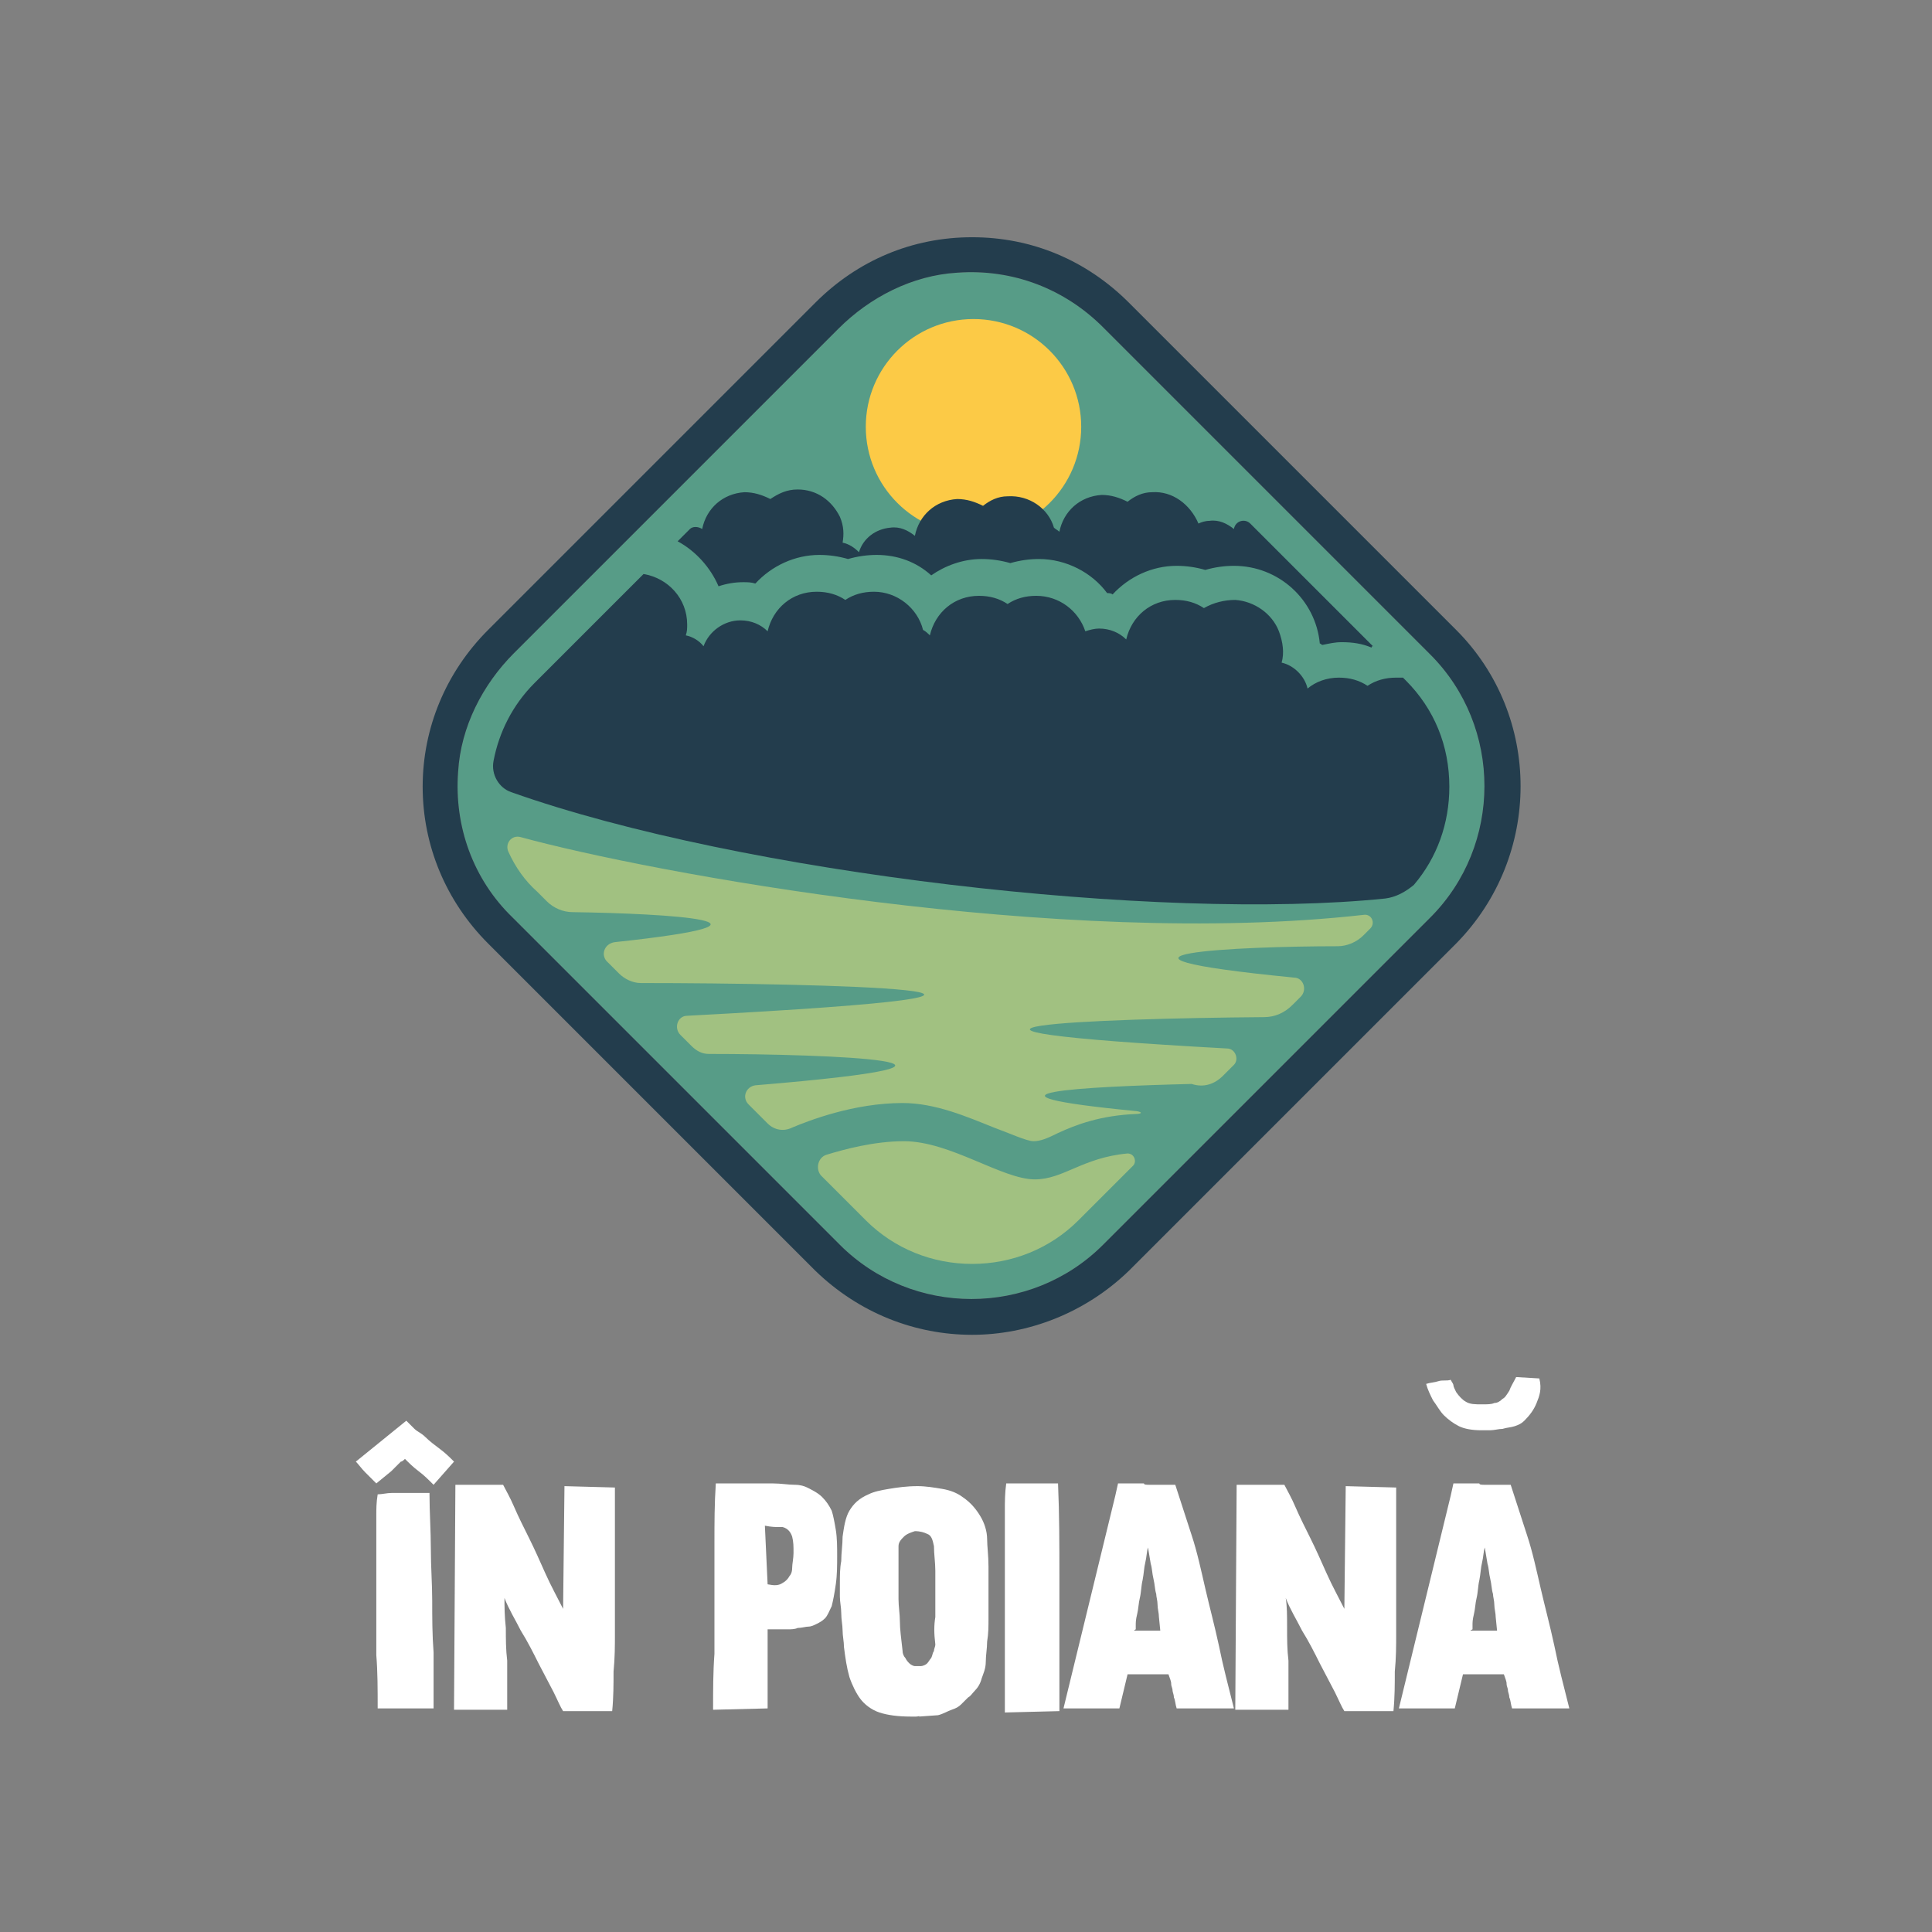 <?xml version="1.0" encoding="utf-8"?>
<!-- Generator: Adobe Illustrator 26.3.1, SVG Export Plug-In . SVG Version: 6.00 Build 0)  -->
<svg version="1.1" id="Layer_1" xmlns="http://www.w3.org/2000/svg" xmlns:xlink="http://www.w3.org/1999/xlink" x="0px" y="0px"
	 viewBox="0 0 141.7 141.7" style="enable-background:new 0 0 141.7 141.7;" xml:space="preserve">
<rect x="0" y="0" width="141.7" height="141.7" fill="#808080" stroke="none"/>
<style type="text/css">
	.st0{fill:#233D4D;}
	.st1{fill:#F57E2E;}
	.st2{fill:#579C87;}
	.st3{fill:#FCCA46;}
	.st4{fill:#A1C181;}
	.st5{fill:#8C9AA9;}
	.st6{fill:#ffffff;}
</style>
<g>
	<g>
		<g>
			<path class="st6" d="M112.7,102.9c-0.2,0.5-0.5,0.9-0.9,1.3c-0.2,0.2-0.4,0.3-0.7,0.4c-0.3,0.1-0.6,0.1-0.9,0.2
				c-0.3,0-0.6,0.1-0.9,0.1c-0.3,0-0.5,0-0.7,0c-0.6,0-1.2-0.1-1.6-0.3c-0.4-0.2-0.8-0.5-1.1-0.8c-0.3-0.3-0.5-0.7-0.8-1.1
				c-0.2-0.4-0.4-0.8-0.5-1.2c0.3-0.1,0.6-0.1,0.9-0.2s0.6,0,0.9-0.1c0.1,0.2,0.2,0.3,0.2,0.4c0,0.1,0.1,0.3,0.2,0.5
				c0.2,0.3,0.5,0.6,0.7,0.7c0.3,0.2,0.7,0.2,1.2,0.2c0.4,0,0.7,0,0.9-0.1c0.2,0,0.4-0.1,0.6-0.3c0.2-0.1,0.3-0.3,0.5-0.6
				c0.1-0.3,0.3-0.6,0.5-1l1.7,0.1C113.1,101.9,112.9,102.4,112.7,102.9z"/>
		</g>
	</g>
	<g>
		<g transform="translate(0, 2.5)">
			<path class="st6" d="M30.7,105.4c-0.4-0.3-0.7-0.6-1-0.9c-0.1,0.1-0.2,0.2-0.3,0.2l-0.2,0.2c-0.1,0.1-0.1,0.1-0.2,0.2
				c-0.1,0.1-0.2,0.2-0.3,0.3l-1.1,0.9c-0.2-0.2-0.5-0.5-0.8-0.8c-0.3-0.3-0.5-0.6-0.7-0.8l3.7-3c0.2,0.2,0.4,0.4,0.6,0.6
				s0.5,0.3,0.8,0.6c0.3,0.3,0.7,0.6,1.1,0.9c0.4,0.3,0.7,0.6,1,0.9l-1.5,1.7C31.4,106,31.1,105.7,30.7,105.4z M27.6,112.1
				c0-0.4,0-0.7,0-1s0-0.5,0-0.8c0-0.2,0-0.5,0-0.7c0-0.3,0-0.7,0-1c0-0.4,0-0.9,0.1-1.5c0.3,0,0.7-0.1,1-0.1c0.3,0,0.5,0,0.8,0
				c0.3,0,0.6,0,1,0H31c0.2,0,0.3,0,0.5,0c0,1.4,0.1,2.8,0.1,4.1c0,1.3,0.1,2.6,0.1,3.8s0,2.5,0.1,3.8c0,1.3,0,2.7,0,4.1l-4.1,0
				c0-1.4,0-2.7-0.1-3.9c0-0.5,0-1.1,0-1.6s0-1.1,0-1.5c0-0.5,0-0.9,0-1.3v-1C27.6,112.9,27.6,112.5,27.6,112.1z"/>
			<path class="st6" d="M37.1,116.9c0,0.8,0,1.6,0.1,2.4c0,0.8,0,1.5,0,2.1c0,0.6,0,1.2,0,1.5h-3.9l0.1-16.5h3.5
				c0.2,0.4,0.5,0.9,0.8,1.6s0.7,1.5,1.1,2.3c0.4,0.8,0.8,1.7,1.2,2.6c0.4,0.9,0.9,1.8,1.3,2.6l0.1-9l3.7,0.1c0,0.9,0,1.8,0,2.7v2.6
				c0,0.9,0,1.8,0,2.7c0,0.9,0,1.8,0,2.7s0,1.8-0.1,2.8c0,0.9,0,1.9-0.1,2.9c-0.3,0-0.5,0-0.8,0c-0.2,0-0.4,0-0.6,0
				c-0.4,0-0.7,0-1,0c-0.3,0-0.7,0-1.2,0c-0.2-0.3-0.4-0.8-0.7-1.4l-1.1-2.1c-0.4-0.8-0.8-1.6-1.3-2.4c-0.4-0.8-0.9-1.6-1.2-2.4
				C37,115.3,37,116,37.1,116.9z"/>
			<path class="st6" d="M52.3,122.9c0-1.4,0-2.8,0.1-4.1c0-1.4,0-2.7,0-4.1c0-1.4,0-2.7,0-4.1c0-1.4,0-2.8,0.1-4.3h2.2
				c0.7,0,1.4,0,2,0c0.6,0,1.1,0.1,1.6,0.1c0.4,0,0.7,0.1,0.9,0.2c0.4,0.2,0.8,0.4,1.1,0.7c0.3,0.3,0.5,0.6,0.7,1
				c0.1,0.3,0.2,0.8,0.3,1.4c0.1,0.6,0.1,1.3,0.1,1.9c0,0.7,0,1.4-0.1,2.1s-0.2,1.2-0.3,1.6c-0.2,0.4-0.3,0.7-0.5,0.9
				c-0.2,0.2-0.4,0.3-0.6,0.4c-0.2,0.1-0.4,0.2-0.6,0.2c-0.2,0-0.5,0.1-0.8,0.1c-0.2,0.1-0.5,0.1-0.7,0.1c-0.3,0-0.5,0-0.7,0
				c-0.3,0-0.5,0-0.8,0v5.8L52.3,122.9z M57.4,113.6c0.2-0.1,0.4-0.3,0.5-0.5c0.1-0.1,0.2-0.3,0.2-0.6c0-0.3,0.1-0.7,0.1-1.1
				c0-0.5,0-0.8-0.1-1.2c-0.1-0.3-0.3-0.6-0.7-0.7c-0.1,0-0.2,0-0.3,0c-0.2,0-0.5,0-1-0.1l0.2,4.3C56.8,113.8,57.1,113.8,57.4,113.6
				z"/>
			<path class="st6" d="M67.2,123.4h-0.4c-0.9,0-1.7-0.1-2.3-0.3c-0.6-0.2-1.1-0.6-1.4-1s-0.6-1-0.8-1.6c-0.2-0.7-0.3-1.4-0.4-2.2
				c0-0.4-0.1-0.8-0.1-1.2c0-0.4-0.1-0.8-0.1-1.3c0-0.4-0.1-0.8-0.1-1.2c0-0.4,0-0.7,0-1c0-0.5,0-1.1,0.1-1.6c0-0.6,0.1-1.2,0.1-1.8
				c0.1-0.7,0.2-1.4,0.5-1.9c0.3-0.5,0.7-0.9,1.4-1.2c0.4-0.2,0.9-0.3,1.5-0.4s1.3-0.2,2.1-0.2c0.6,0,1.2,0.1,1.8,0.2
				c0.6,0.1,1.1,0.3,1.5,0.6c0.6,0.4,1,0.9,1.3,1.4s0.5,1.1,0.5,1.7c0,0.5,0.1,1.2,0.1,2c0,0.8,0,1.7,0,2.6c0,0.2,0,0.4,0,0.6
				c0,0.2,0,0.4,0,0.6c0,0.6,0,1.1-0.1,1.7c0,0.5-0.1,1-0.1,1.5s-0.2,0.9-0.3,1.2c-0.1,0.4-0.3,0.7-0.5,0.9
				c-0.2,0.2-0.3,0.4-0.5,0.5c-0.2,0.2-0.3,0.3-0.5,0.5c-0.2,0.2-0.4,0.3-0.7,0.4s-0.6,0.3-1,0.4l-1.4,0.1
				C67.5,123.3,67.4,123.4,67.2,123.4z M68.6,116.1c0-0.6,0-1.2,0-1.7s0-1.1,0-1.7s-0.1-1.2-0.1-1.8c-0.1-0.5-0.2-0.8-0.5-0.9
				c-0.2-0.1-0.5-0.2-0.9-0.2c-0.3,0.1-0.6,0.2-0.8,0.4c-0.2,0.2-0.4,0.4-0.4,0.7c0,0.9,0,1.7,0,2.2c0,0.6,0,1.1,0,1.7
				c0,0.5,0.1,1.1,0.1,1.6c0,0.6,0.1,1.3,0.2,2.2c0,0.2,0.1,0.4,0.2,0.5c0.1,0.2,0.2,0.3,0.3,0.4c0.1,0.1,0.3,0.2,0.4,0.2
				c0.2,0,0.3,0,0.4,0c0.2,0,0.4-0.1,0.5-0.2c0.1-0.1,0.2-0.3,0.3-0.4c0.1-0.2,0.1-0.4,0.2-0.5c0-0.2,0.1-0.3,0.1-0.5
				C68.5,117.3,68.5,116.7,68.6,116.1z"/>
			<path class="st6" d="M73.7,109.7c0-0.5,0-1,0-1.5s0-1.2,0.1-1.9c0.2,0,0.3,0,0.5,0c0.1,0,0.3,0,0.4,0c0.3,0,0.6,0,0.9,0
				c0.3,0,0.7,0,1.1,0h0.4c0.2,0,0.3,0,0.5,0c0.1,2.3,0.1,4.5,0.1,6.7c0,2.1,0,4.3,0,6.6v3.4l-4,0.1c0-1.4,0-2.8,0-4.1v-7.7
				C73.7,110.7,73.7,110.2,73.7,109.7z"/>
			<path class="st6" d="M84.3,106.4c0.2,0,0.5,0,0.8,0h0.5c0.2,0,0.4,0,0.6,0c0.4,1.2,0.8,2.5,1.2,3.7s0.7,2.6,1,3.9s0.7,2.8,1,4.2
				c0.3,1.5,0.7,3,1.1,4.6l-4.2,0c-0.1-0.3-0.1-0.6-0.2-0.8c0-0.2-0.1-0.4-0.1-0.5c0-0.2-0.1-0.3-0.1-0.5c0-0.2-0.1-0.4-0.2-0.7
				c-0.2,0-0.4,0-0.7,0c-0.3,0-0.5,0-0.8,0s-0.5,0-0.8,0c-0.3,0-0.5,0-0.7,0l-0.6,2.5h-2c-0.3,0-0.6,0-0.9,0c-0.3,0-0.8,0-1.2,0
				l3.8-15.6l0.2-0.9c0.2,0,0.5,0,0.8,0h1.1C83.9,106.4,84.1,106.4,84.3,106.4z M83.3,117.1c0.1,0,0.3,0,0.5,0h0.7
				c0.2,0,0.4,0,0.6,0l-0.1-1c0-0.3-0.1-0.6-0.1-0.9c0-0.3-0.1-0.6-0.1-0.8c-0.1-0.3-0.1-0.7-0.2-1.1s-0.1-0.8-0.2-1.1l-0.2-1.2
				c-0.1,0.3-0.1,0.7-0.2,1.1s-0.1,0.8-0.2,1.3c-0.1,0.4-0.1,0.9-0.2,1.3s-0.1,0.8-0.2,1.2s-0.1,0.6-0.1,0.8l0,0.3
				C83.1,117.1,83.2,117.1,83.3,117.1z"/>
			<path class="st6" d="M94.4,116.9c0,0.8,0,1.6,0.1,2.4c0,0.8,0,1.5,0,2.1c0,0.6,0,1.2,0,1.5h-3.9l0.1-16.5h3.5
				c0.2,0.4,0.5,0.9,0.8,1.6s0.7,1.5,1.1,2.3c0.4,0.8,0.8,1.7,1.2,2.6c0.4,0.9,0.9,1.8,1.3,2.6l0.1-9l3.7,0.1c0,0.9,0,1.8,0,2.7v2.6
				c0,0.9,0,1.8,0,2.7c0,0.9,0,1.8,0,2.7s0,1.8-0.1,2.8c0,0.9,0,1.9-0.1,2.9c-0.3,0-0.5,0-0.8,0c-0.2,0-0.4,0-0.6,0
				c-0.4,0-0.7,0-1,0c-0.3,0-0.7,0-1.2,0c-0.2-0.3-0.4-0.8-0.7-1.4l-1.1-2.1c-0.4-0.8-0.8-1.6-1.3-2.4c-0.4-0.8-0.9-1.6-1.2-2.4
				C94.4,115.3,94.4,116,94.4,116.9z"/>
			<path class="st6" d="M108.9,106.4c0.2,0,0.5,0,0.8,0h0.5c0.2,0,0.4,0,0.6,0c0.4,1.2,0.8,2.5,1.2,3.7s0.7,2.6,1,3.9s0.7,2.8,1,4.2
				c0.3,1.5,0.7,3,1.1,4.6l-4.2,0c-0.1-0.3-0.1-0.6-0.2-0.8c0-0.2-0.1-0.4-0.1-0.5c0-0.2-0.1-0.3-0.1-0.5c0-0.2-0.1-0.4-0.2-0.7
				c-0.2,0-0.4,0-0.7,0c-0.3,0-0.5,0-0.8,0s-0.5,0-0.8,0c-0.3,0-0.5,0-0.7,0l-0.6,2.5h-2c-0.3,0-0.6,0-0.9,0c-0.3,0-0.8,0-1.2,0
				l3.8-15.6l0.2-0.9c0.2,0,0.5,0,0.8,0h1.1C108.5,106.4,108.7,106.4,108.9,106.4z M108,117.1c0.1,0,0.3,0,0.5,0h0.7
				c0.2,0,0.4,0,0.6,0l-0.1-1c0-0.3-0.1-0.6-0.1-0.9c0-0.3-0.1-0.6-0.1-0.8c-0.1-0.3-0.1-0.7-0.2-1.1s-0.1-0.8-0.2-1.1l-0.2-1.2
				c-0.1,0.3-0.1,0.7-0.2,1.1s-0.1,0.8-0.2,1.3c-0.1,0.4-0.1,0.9-0.2,1.3s-0.1,0.8-0.2,1.2s-0.1,0.6-0.1,0.8l0,0.3
				C107.8,117.1,107.8,117.1,108,117.1z"/>
		</g>
	</g>
	<g>
		<path class="st2" d="M70.2,20c-3.3,0.2-6.4,1.8-8.7,4.1L37.7,47.9c-2.3,2.3-3.9,5.4-4.1,8.7c-0.3,4,1.1,7.9,4,10.7l24,24
			c5.3,5.3,14,5.3,19.3,0l24-24c5.3-5.3,5.3-14,0-19.3l-24-24C78.1,21.2,74.3,19.7,70.2,20z"/>
		<g>
			<path class="st4" d="M60.6,84.7c-0.6,0.2-0.8,1-0.4,1.5l3.3,3.3c2.1,2.1,4.9,3.2,7.8,3.2s5.7-1.1,7.8-3.2l4-4
				c0.3-0.3,0.1-0.9-0.4-0.9c-3.3,0.3-4.7,1.9-6.8,1.9c-2.4,0-6.2-2.8-9.6-2.8C64.1,83.7,61.9,84.3,60.6,84.7z"/>
			<g>
				<path class="st0" d="M101.6,65.9c0.8-0.1,1.5-0.5,2.1-1c0,0,0,0,0,0c1.7-2,2.6-4.5,2.6-7.2c0-3-1.1-5.7-3.2-7.8l-0.2-0.2
					c-0.2,0-0.3,0-0.5,0c-0.8,0-1.5,0.2-2.1,0.6c-0.6-0.4-1.3-0.6-2.1-0.6c-0.9,0-1.7,0.3-2.3,0.8c-0.2-0.9-1-1.7-1.9-1.9
					c0.2-0.7,0.1-1.5-0.2-2.3C93.3,45,92,44.1,90.6,44c-0.8,0-1.6,0.2-2.3,0.6c-0.6-0.4-1.3-0.6-2.1-0.6c-1.8,0-3.2,1.2-3.6,2.9
					c-0.5-0.5-1.2-0.8-2-0.8c-0.3,0-0.7,0.1-1,0.2c-0.5-1.5-1.9-2.6-3.6-2.6c-0.8,0-1.5,0.2-2.1,0.6c-0.6-0.4-1.3-0.6-2.1-0.6
					c-1.8,0-3.2,1.2-3.6,2.9c-0.1-0.1-0.3-0.3-0.5-0.4c-0.4-1.6-1.9-2.8-3.6-2.8c-0.8,0-1.5,0.2-2.1,0.6c-0.6-0.4-1.3-0.6-2.1-0.6
					c-1.8,0-3.2,1.2-3.6,2.9c-0.5-0.5-1.2-0.8-2-0.8c-1.2,0-2.3,0.8-2.7,1.9c-0.3-0.4-0.8-0.7-1.3-0.8c0.1-0.3,0.1-0.5,0.1-0.8
					c0-1.9-1.4-3.4-3.2-3.7l-8,8c-1.6,1.6-2.6,3.6-3,5.7c-0.2,1,0.4,2,1.3,2.3C54.4,64.1,85.1,67.6,101.6,65.9z"/>
			</g>
			<g>
				<path class="st0" d="M71.3,97.9c-4.2,0-8.3-1.6-11.5-4.7l-24-24C32.7,66.1,31,62,31,57.7s1.7-8.4,4.8-11.5l24-24
					c3.1-3.1,7.1-4.8,11.5-4.8s8.4,1.7,11.5,4.8l24,24c6.3,6.3,6.3,16.6,0,23l-24,24C79.6,96.3,75.4,97.9,71.3,97.9z M70.2,20
					c-3.3,0.2-6.4,1.8-8.7,4.1L37.7,47.9c-2.3,2.3-3.9,5.4-4.1,8.7c-0.3,4,1.1,7.9,4,10.7l24,24c5.3,5.3,14,5.3,19.3,0l24-24
					c5.3-5.3,5.3-14,0-19.3l-24-24C78.1,21.2,74.3,19.7,70.2,20z"/>
			</g>
			<path class="st4" d="M89.7,78.9l0.8-0.8c0.4-0.4,0.1-1.2-0.5-1.2c-27.2-1.5-10-2.2,2.7-2.3c0.8,0,1.5-0.3,2.1-0.9l0.6-0.6
				c0.5-0.5,0.2-1.4-0.5-1.4c-17.3-1.7-3.9-2.3,3.2-2.3c0.7,0,1.4-0.3,1.9-0.8l0.5-0.5c0.4-0.4,0.1-1.1-0.5-1
				c-22.2,2.5-52.3-3.1-61.8-5.7c-0.7-0.2-1.2,0.5-0.9,1.1c0.5,1.1,1.2,2.1,2.1,2.9l0.7,0.7c0.5,0.5,1.2,0.8,1.9,0.8
				c7,0.1,17.1,0.7,3.1,2.2c-0.8,0.1-1.1,1-0.5,1.5l0.8,0.8c0.4,0.4,1,0.7,1.6,0.7c13,0,37.6,0.6,3.4,2.4c-0.7,0-1,0.9-0.5,1.4
				l0.8,0.8c0.4,0.4,0.8,0.6,1.3,0.6c8.8,0,23.9,0.6,3.4,2.3c-0.7,0.1-1,0.9-0.5,1.4l1.4,1.4c0.5,0.5,1.2,0.6,1.8,0.3h0
				c1.2-0.5,4.5-1.8,8.1-1.8c2.4,0,4.7,1,6.7,1.8c1.1,0.4,2.4,1,2.9,1c0.5,0,1-0.2,1.8-0.6c1.3-0.6,3.1-1.3,5.8-1.4
				c0.2,0,0.5-0.1,0-0.2c-13.4-1.3-4.1-1.8,4-2C88.3,79.8,89.1,79.5,89.7,78.9z"/>
			<circle class="st3" cx="71.4" cy="31.3" r="7.9"/>
			<g>
				<path class="st0" d="M52.7,43c0.6-0.2,1.2-0.3,1.8-0.3c0.3,0,0.6,0,0.9,0.1c1.2-1.3,2.9-2.1,4.7-2.1c0.7,0,1.4,0.1,2.1,0.3
					c0.7-0.2,1.4-0.3,2.1-0.3c1.5,0,2.9,0.5,4,1.5c1-0.7,2.3-1.2,3.7-1.2c0.7,0,1.4,0.1,2.1,0.3c0.7-0.2,1.4-0.3,2.1-0.3
					c2,0,3.9,1,5,2.5c0.1,0,0.3,0,0.4,0.1c1.2-1.3,2.9-2.1,4.7-2.1c0.7,0,1.4,0.1,2.1,0.3c0.7-0.2,1.4-0.3,2.1-0.3
					c3.3,0,6,2.5,6.3,5.7c0.1,0,0.1,0.1,0.2,0.1c0.5-0.1,0.9-0.2,1.4-0.2c0.8,0,1.5,0.1,2.2,0.4c0-0.1,0-0.1,0.1-0.1l-9-9
					c-0.4-0.4-1.1-0.2-1.2,0.4l0,0c-0.5-0.4-1.1-0.7-1.8-0.6c-0.3,0-0.6,0.1-0.8,0.2C87.3,37,86,36,84.5,36.1
					c-0.7,0-1.3,0.3-1.8,0.7c-0.6-0.3-1.2-0.5-1.9-0.5c-1.6,0.1-2.8,1.2-3.1,2.7c-0.1-0.1-0.3-0.2-0.4-0.3c-0.4-1.4-1.8-2.4-3.4-2.3
					c-0.7,0-1.3,0.3-1.8,0.7c-0.6-0.3-1.2-0.5-1.9-0.5c-1.6,0.1-2.8,1.2-3.1,2.7c-0.5-0.4-1.1-0.7-1.8-0.6c-1.1,0.1-2,0.8-2.3,1.8
					c-0.3-0.3-0.7-0.6-1.2-0.7c0.1-0.6,0.1-1.2-0.2-1.9c-0.6-1.2-1.7-2-3.1-2c-0.8,0-1.4,0.3-2,0.7c-0.6-0.3-1.2-0.5-1.9-0.5
					c-1.6,0.1-2.8,1.2-3.1,2.7c0,0,0,0,0,0c-0.3-0.2-0.7-0.2-0.9,0l-0.9,0.9C51,40.4,52.1,41.6,52.7,43z"/>
			</g>
		</g>
	</g>
</g>
</svg>
